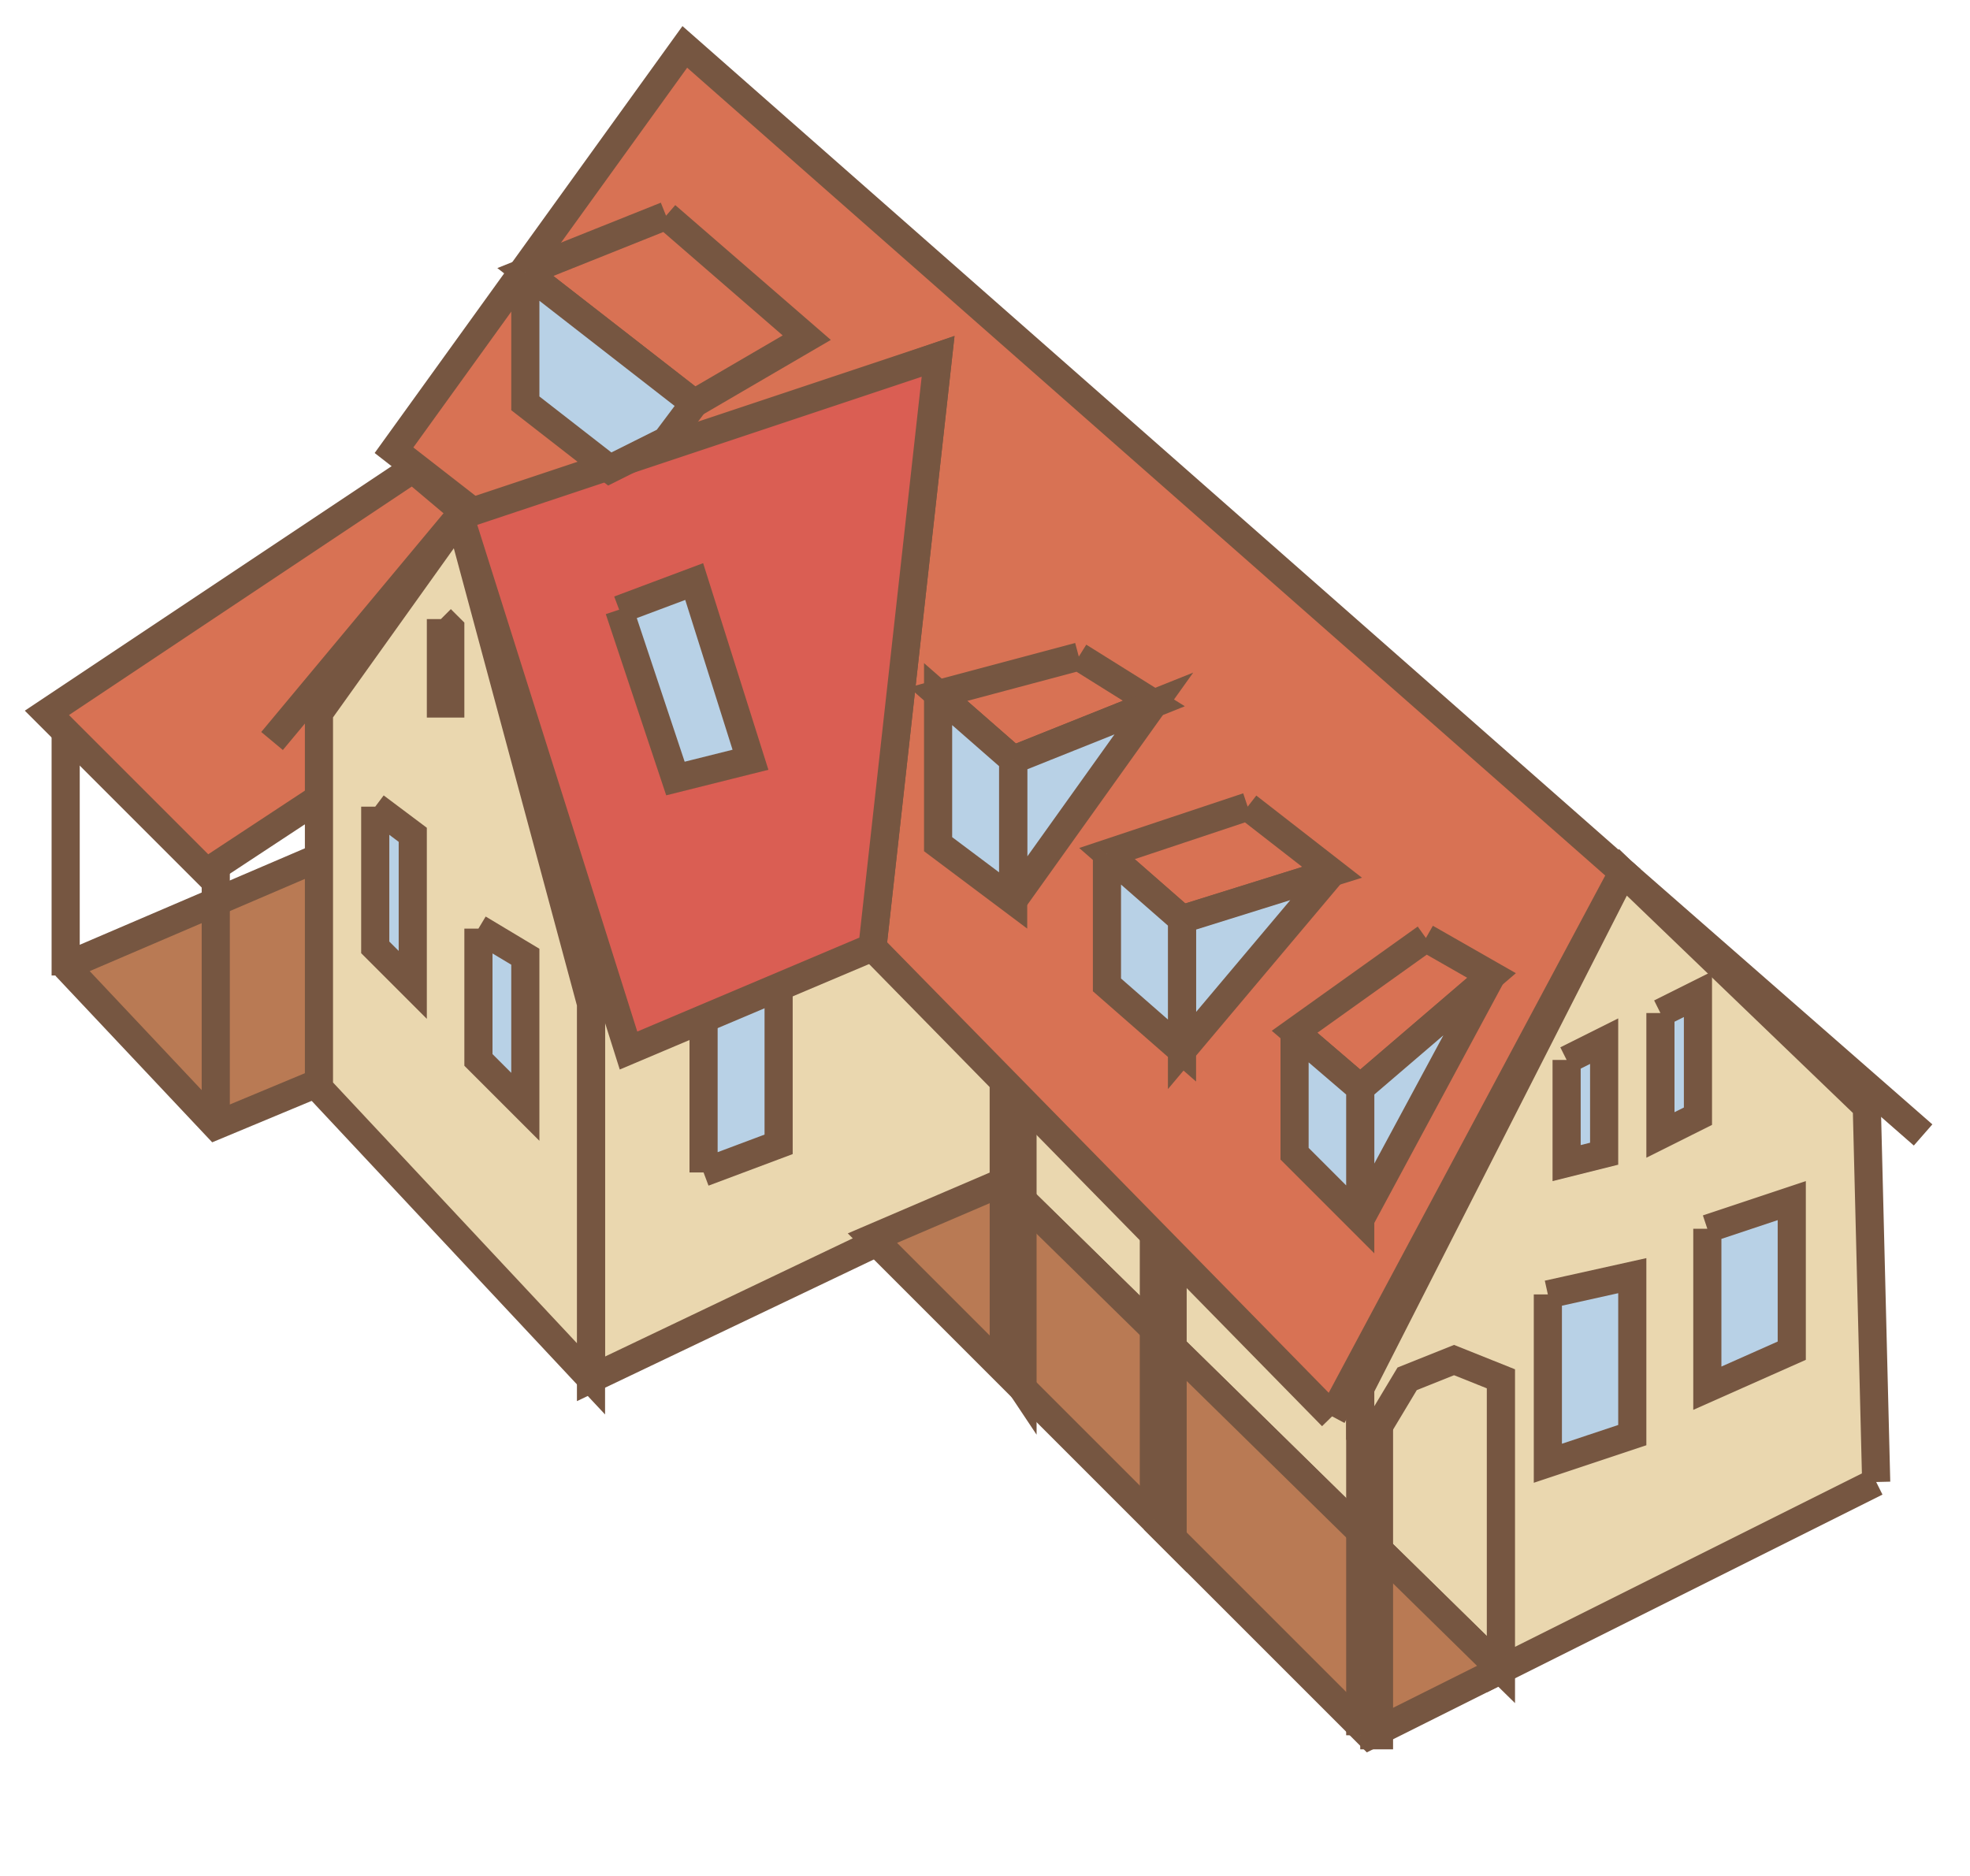 <svg xmlns="http://www.w3.org/2000/svg"
     width="210pt" height="200pt" viewBox="0 0 210 200"
     preserveAspectRatio="xMidYMid meet">

    <path d="M 44 50 L 5 76 L 22 93 L 63 66 L 44 50
         " stroke-width="3" stroke="#765641" fill="#D87254"/>
    <path d="M 7 103 L 23 120 L 35 115 L 35 91 L 7 103
         " stroke-width="3" stroke="#765641" fill="#B97A54"/>
    <line x1="7" y1="104" x2="7" y2="78" stroke-width="3" stroke="#765641"/>
    <line x1="23" y1="93" x2="23" y2="119" stroke-width="3" stroke="#765641"/>

    <path d="M 160 147 L 160 178 L 107 126 L 107 86 L 160 147
         " stroke-width="3" stroke="#765641" fill="#EAD7AF"/>
    <path d="M 200 158 L 199 118 L 173 93 L 145 148 L 145 152 L 147 152 L 150 147 L 155 145 L 160 147 L 160 178 L 200 158
         " stroke-width="3" stroke="#765641" fill="#EAD7AF"/>
    <path d="M 107 126 L 107 86 L 63 107 L 63 147 L 107 126
         " stroke-width="3" stroke="#765641" fill="#EAD7AF"/>
    <path d="M 63 107 L 63 147 L 34 116 L 34 76 L 49 55 L 63 107
         " stroke-width="3" stroke="#765641" fill="#EAD7AF"/>

    <path d="M 160 178 L 146 185 L 93 132 L 107 126 L 160 178
         " stroke-width="3" stroke="#765641" fill="#B97A54"/>

    <path d="M 145 185 L 147 185 L 147 152 L 145 152 L 145 185
         " stroke-width="3" stroke="#765641" fill="#EAD7AF"/>
    <path d="M 123 162 L 125 164 L 125 130 L 123 130 L 123 162
         " stroke-width="3" stroke="#765641" fill="#EAD7AF"/>
    <path d="M 107 145 L 109 148 L 109 116 L 107 116 L 107 145
         " stroke-width="3" stroke="#765641" fill="#EAD7AF"/>

    <path d="M 165 138 L 165 156 L 174 153 L 174 136 L 165 138
         " stroke-width="3" stroke="#765641" fill="#B8D1E6"/>
    <path d="M 182 131 L 182 148 L 191 144 L 191 128 L 182 131
         " stroke-width="3" stroke="#765641" fill="#B8D1E6"/>
    <path d="M 167 113 L 167 124 L 171 123 L 171 111 L 167 113
         " stroke-width="3" stroke="#765641" fill="#B8D1E6"/>
    <path d="M 177 108 L 177 121 L 181 119 L 181 106 L 177 108
         " stroke-width="3" stroke="#765641" fill="#B8D1E6"/>
    <path d="M 75 125 L 75 107 L 83 104 L 83 122 L 75 125
         " stroke-width="3" stroke="#765641" fill="#B8D1E6"/>
    <path d="M 40 86 L 40 101 L 44 105 L 44 89 L 40 86
         " stroke-width="3" stroke="#765641" fill="#B8D1E6"/>
    <path d="M 51 99 L 51 113 L 56 118 L 56 102 L 51 99
         " stroke-width="3" stroke="#765641" fill="#B8D1E6"/>
    <path d="M 47 66 L 47 75 L 48 75 L 48 67 L 47 66
         " stroke-width="3" stroke="#765641" fill="#B8D1E6"/>

    <path d="M 142 151 L 173 93 L 73 5 L 42 48 L 51 55 L 100 38 L 93 101 L 142 151
         " stroke-width="3" stroke="#765641" fill="#D87254"/>
    <path d="M 49 55 L 67 112 L 93 101 L 100 38 L 49 55
         " stroke-width="3" stroke="#765641" fill="#DA5E53"/>
    <line x1="173" y1="93" x2="205" y2="121" stroke-width="3" stroke="#765641"/>
    <line x1="49" y1="55" x2="29" y2="79" stroke-width="3" stroke="#765641"/>


    <path d="M 115 70 L 123 75 L 108 81 L 100 74 L 115 70
         " stroke-width="3" stroke="#765641" fill="#D87254"/>
    <path d="M 108 96 L 108 81 L 123 75 L 108 96
         " stroke-width="3" stroke="#765641" fill="#B8D1E6"/>
    <path d="M 108 81 L 100 74 L 100 90 L 108 96 L 108 81
         " stroke-width="3" stroke="#765641" fill="#B8D1E6"/>

    <path d="M 133 86 L 118 91 L 126 98 L 142 93 L 133 86
         " stroke-width="3" stroke="#765641" fill="#D87254"/>
    <path d="M 142 93 L 126 98 L 126 112 L 142 93
         " stroke-width="3" stroke="#765641" fill="#B8D1E6"/>
    <path d="M 118 91 L 126 98 L 126 112 L 118 105 L 118 91
         " stroke-width="3" stroke="#765641" fill="#B8D1E6"/>

    <path d="M 152 100 L 138 110 L 145 116 L 159 104 L 152 100
         " stroke-width="3" stroke="#765641" fill="#D87254"/>
    <path d="M 145 116 L 159 104 L 145 130 L 145 116
         " stroke-width="3" stroke="#765641" fill="#B8D1E6"/>
    <path d="M 138 110 L 145 116 L 145 130 L 138 123 L 138 110
         " stroke-width="3" stroke="#765641" fill="#B8D1E6"/>

    <path d="M 66 65 L 74 62 L 80 81 L 72 83 L 66 65
         " stroke-width="3" stroke="#765641" fill="#B8D1E6"/>

    <path d="M 71 23 L 86 36 L 74 43 L 56 29 L 71 23
         " stroke-width="3" stroke="#765641" fill="#D87254"/>
    <path d="M 56 29 L 56 43 L 65 50 L 71 47 L 74 43 L 56 29
         " stroke-width="3" stroke="#765641" fill="#B8D1E6"/>

</svg>